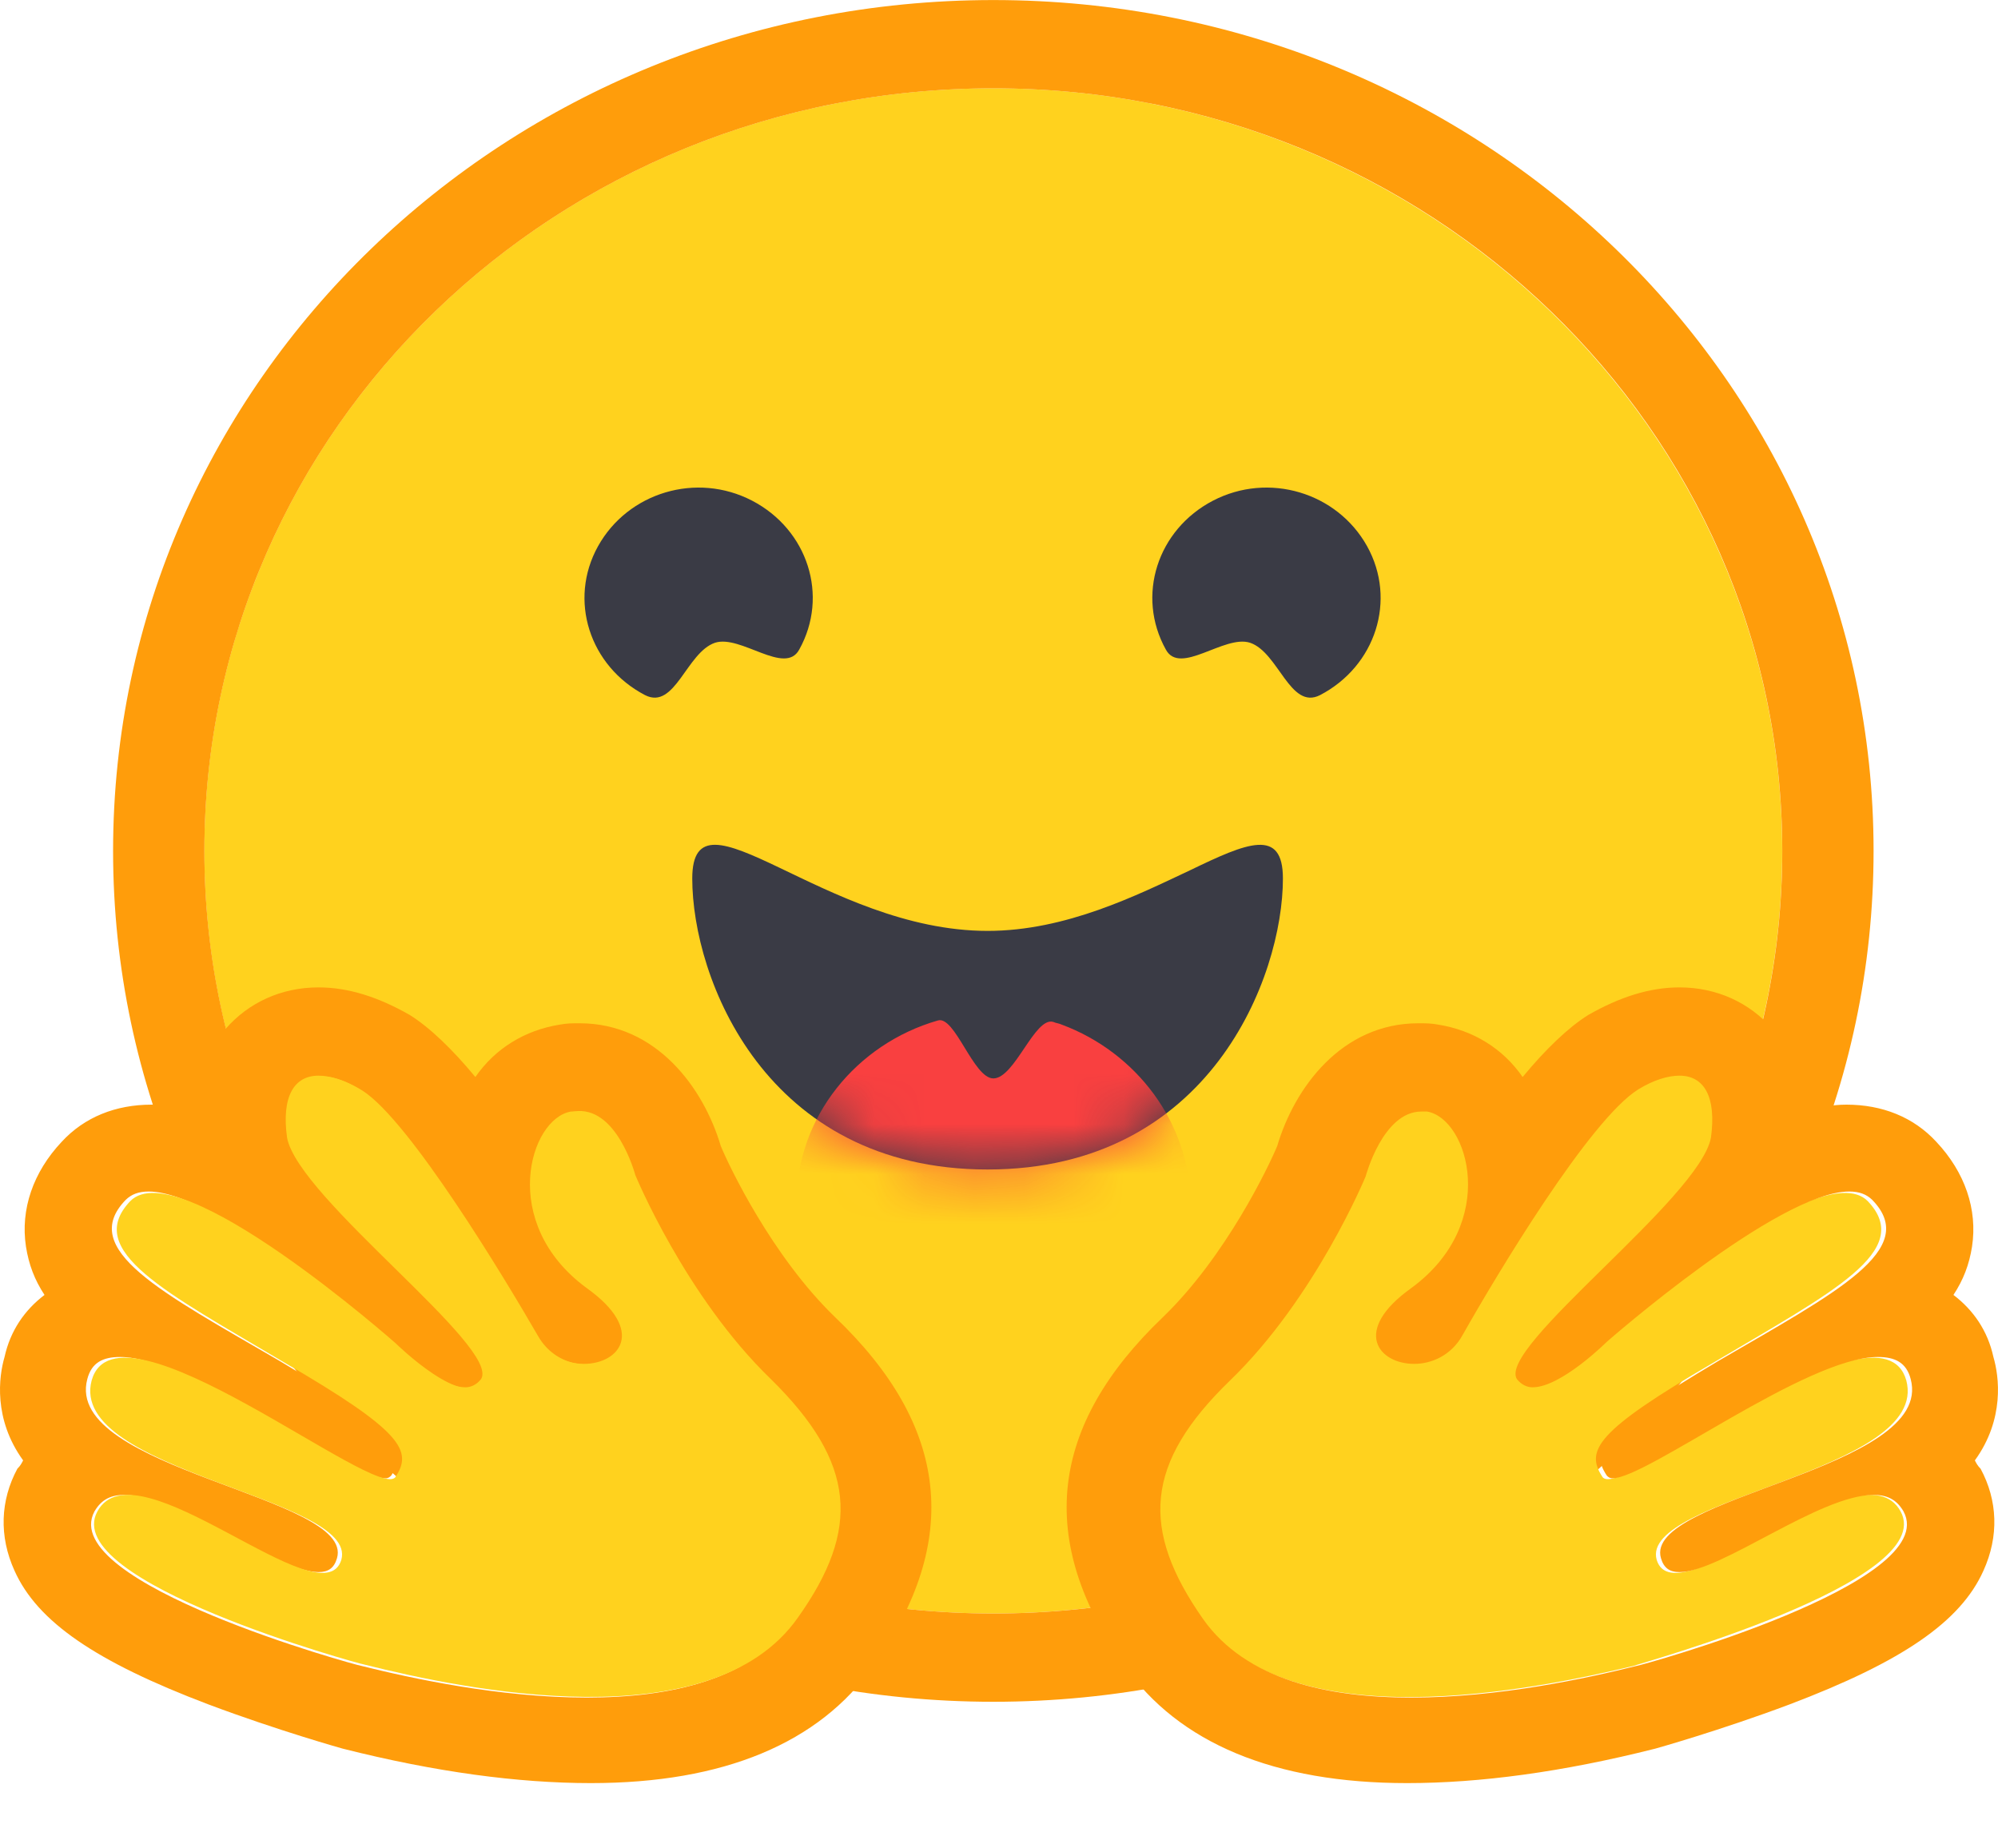 <svg xmlns="http://www.w3.org/2000/svg" width="40" height="37" fill="none" viewBox="0 0 40 37"><g clip-path="url(#clip0_146_548)"><path fill="#FFD21E" d="M19.885 32.298C28.625 32.298 35.68 25.452 35.68 17.032C35.68 8.613 28.597 1.767 19.885 1.767C11.145 1.767 4.09 8.586 4.09 17.032C4.09 25.479 11.145 32.298 19.885 32.298Z"/><path fill="#FF9D0B" d="M35.681 17.033C35.681 8.586 28.598 1.768 19.887 1.768C11.146 1.768 4.092 8.586 4.092 17.033C4.092 25.48 11.175 32.298 19.887 32.298C28.627 32.298 35.681 25.48 35.681 17.033ZM2.264 17.033C2.264 7.62 10.147 0.001 19.887 0.001C29.626 0.001 37.509 7.62 37.509 17.033C37.509 26.446 29.626 34.065 19.887 34.065C10.147 34.065 2.264 26.446 2.264 17.033Z"/><path fill="#3A3B45" d="M25.026 12.866C25.598 13.059 25.826 14.218 26.426 13.915C27.54 13.335 27.968 12.01 27.369 10.933C26.769 9.857 25.398 9.443 24.284 10.022C23.17 10.602 22.741 11.927 23.341 13.004C23.627 13.528 24.512 12.7 25.026 12.866Z"/><path fill="#3A3B45" d="M14.315 12.866C13.743 13.059 13.515 14.218 12.915 13.915C11.801 13.335 11.373 12.01 11.973 10.933C12.572 9.857 13.944 9.443 15.057 10.022C16.171 10.602 16.6 11.927 16 13.004C15.714 13.528 14.829 12.7 14.315 12.866Z"/><path fill="#3A3B45" d="M19.772 23.41C24.227 23.41 25.684 19.545 25.684 17.585C25.684 16.564 24.97 16.867 23.828 17.419C22.771 17.916 21.343 18.634 19.772 18.634C16.515 18.634 13.859 15.598 13.859 17.585C13.859 19.573 15.316 23.41 19.772 23.41Z"/><mask id="mask0_146_548" width="13" height="8" x="13" y="16" maskUnits="userSpaceOnUse" style="mask-type:alpha"><path fill="#fff" d="M19.772 23.41C24.227 23.41 25.684 19.545 25.684 17.585C25.684 16.564 24.97 16.867 23.828 17.419C22.771 17.916 21.343 18.634 19.772 18.634C16.515 18.634 13.859 15.598 13.859 17.585C13.859 19.573 15.316 23.41 19.772 23.41Z"/></mask><g mask="url(#mask0_146_548)"><path fill="#F94040" d="M19.887 27.909C22.058 27.909 23.829 26.197 23.829 24.099C23.829 22.471 22.743 21.063 21.258 20.511C21.201 20.483 21.144 20.483 21.087 20.456C20.715 20.345 20.316 21.587 19.887 21.587C19.487 21.587 19.116 20.317 18.773 20.428C17.145 20.897 15.946 22.36 15.946 24.072C15.946 26.197 17.716 27.909 19.887 27.909Z"/></g><path fill="#FF9D0B" d="M6.375 19.765C5.632 19.765 4.976 20.069 4.519 20.593C4.233 20.925 3.947 21.449 3.919 22.25C3.605 22.167 3.319 22.112 3.033 22.112C2.319 22.112 1.691 22.36 1.234 22.857C0.663 23.464 0.406 24.209 0.52 24.955C0.577 25.314 0.691 25.617 0.891 25.921C0.491 26.225 0.206 26.639 0.091 27.163C-0.023 27.55 -0.137 28.405 0.463 29.233C0.434 29.289 0.406 29.344 0.348 29.399C0.006 30.034 -0.023 30.752 0.291 31.442C0.748 32.463 1.919 33.264 4.176 34.119C5.575 34.644 6.861 35.003 6.861 35.003C8.717 35.472 10.374 35.693 11.831 35.693C14.487 35.693 16.401 34.892 17.486 33.346C19.257 30.834 19 28.543 16.715 26.363C15.458 25.148 14.601 23.354 14.43 22.94C14.087 21.78 13.144 20.483 11.602 20.483C11.459 20.483 11.345 20.483 11.202 20.511C10.517 20.621 9.917 20.98 9.517 21.559C9.06 21.007 8.603 20.566 8.203 20.317C7.575 19.958 6.975 19.765 6.375 19.765ZM6.375 21.532C6.604 21.532 6.889 21.615 7.203 21.808C8.175 22.415 10.031 25.507 10.717 26.721C10.945 27.136 11.345 27.301 11.688 27.301C12.402 27.301 12.944 26.639 11.745 25.783C9.974 24.485 10.602 22.388 11.431 22.25C11.459 22.25 11.516 22.25 11.545 22.25C12.316 22.25 12.659 23.547 12.659 23.547C12.659 23.547 13.659 25.976 15.372 27.632C17.086 29.289 17.172 30.614 15.915 32.408C15.058 33.623 13.43 33.981 11.745 33.981C10.002 33.981 8.232 33.595 7.232 33.346C7.175 33.346 1.12 31.69 1.891 30.255C2.034 30.006 2.234 29.924 2.491 29.924C3.576 29.924 5.547 31.469 6.375 31.469C6.575 31.469 6.689 31.387 6.746 31.193C7.118 29.951 1.262 29.427 1.748 27.605C1.834 27.273 2.062 27.163 2.405 27.163C3.833 27.163 7.032 29.592 7.718 29.592C7.775 29.592 7.803 29.565 7.832 29.537C8.175 29.013 7.975 28.654 5.604 27.246C3.233 25.866 1.548 25.01 2.519 24.016C2.633 23.906 2.776 23.851 2.976 23.851C4.404 23.851 7.832 26.86 7.832 26.86C7.832 26.86 8.746 27.77 9.317 27.77C9.431 27.77 9.546 27.715 9.631 27.605C10.031 26.97 5.975 23.989 5.747 22.774C5.632 21.946 5.89 21.532 6.375 21.532Z"/><path fill="#FFD21E" d="M15.974 32.38C17.23 30.613 17.145 29.288 15.431 27.604C13.717 25.948 12.718 23.519 12.718 23.519C12.718 23.519 12.346 22.111 11.489 22.249C10.633 22.387 10.004 24.485 11.804 25.783C13.575 27.08 11.461 27.936 10.775 26.749C10.09 25.562 8.205 22.442 7.262 21.835C6.291 21.228 5.606 21.587 5.834 22.801C6.063 24.016 10.118 26.997 9.719 27.632C9.319 28.267 7.919 26.887 7.919 26.887C7.919 26.887 3.578 23.05 2.607 24.044C1.664 25.037 3.321 25.865 5.691 27.273C8.062 28.653 8.262 29.04 7.919 29.564C7.576 30.089 2.35 25.81 1.835 27.632C1.35 29.454 7.177 29.978 6.834 31.221C6.463 32.463 2.721 28.847 1.95 30.254C1.178 31.662 7.234 33.319 7.291 33.319C9.262 33.815 14.231 34.864 15.974 32.38Z"/><path fill="#FFD21E" d="M24.026 32.38C22.769 30.613 22.855 29.288 24.569 27.604C26.283 25.948 27.282 23.519 27.282 23.519C27.282 23.519 27.654 22.111 28.51 22.249C29.367 22.387 29.996 24.485 28.196 25.783C26.425 27.08 28.539 27.936 29.224 26.749C29.91 25.534 31.795 22.442 32.738 21.835C33.709 21.228 34.394 21.587 34.166 22.801C33.937 24.016 29.881 26.997 30.281 27.632C30.681 28.267 32.081 26.887 32.081 26.887C32.081 26.887 36.422 23.05 37.393 24.044C38.336 25.037 36.679 25.865 34.309 27.273C31.938 28.653 31.738 29.04 32.081 29.564C32.423 30.089 37.65 25.81 38.164 27.632C38.65 29.454 32.823 29.978 33.166 31.221C33.537 32.463 37.279 28.847 38.05 30.254C38.821 31.662 32.738 33.319 32.709 33.346C30.738 33.815 25.768 34.864 24.026 32.38Z"/><path fill="#FF9D0B" d="M33.624 19.765C34.367 19.765 35.024 20.069 35.481 20.593C35.767 20.925 36.052 21.449 36.081 22.25C36.395 22.167 36.681 22.112 36.966 22.112C37.68 22.112 38.309 22.36 38.766 22.857C39.337 23.464 39.594 24.209 39.48 24.955C39.423 25.314 39.308 25.617 39.108 25.921C39.508 26.225 39.794 26.639 39.908 27.163C40.022 27.55 40.137 28.405 39.537 29.233C39.565 29.289 39.594 29.344 39.651 29.399C39.994 30.034 40.022 30.752 39.708 31.442C39.251 32.463 38.08 33.264 35.824 34.119C34.424 34.644 33.139 35.003 33.139 35.003C31.282 35.472 29.626 35.693 28.169 35.693C25.513 35.693 23.599 34.892 22.514 33.346C20.743 30.834 21 28.543 23.285 26.363C24.542 25.148 25.398 23.354 25.57 22.94C25.913 21.78 26.855 20.483 28.398 20.483C28.54 20.483 28.655 20.483 28.797 20.511C29.483 20.621 30.083 20.98 30.483 21.559C30.94 21.007 31.397 20.566 31.797 20.317C32.425 19.958 33.025 19.765 33.624 19.765ZM33.624 21.532C33.396 21.532 33.11 21.615 32.796 21.808C31.825 22.415 29.968 25.507 29.283 26.721C29.055 27.136 28.655 27.301 28.312 27.301C27.598 27.301 27.055 26.639 28.255 25.783C30.026 24.485 29.397 22.388 28.569 22.25C28.54 22.25 28.483 22.25 28.455 22.25C27.683 22.25 27.341 23.547 27.341 23.547C27.341 23.547 26.341 25.976 24.627 27.632C22.914 29.289 22.828 30.614 24.085 32.408C24.942 33.623 26.57 33.981 28.255 33.981C29.997 33.981 31.768 33.595 32.768 33.346C32.825 33.346 38.88 31.69 38.109 30.255C37.966 30.006 37.766 29.924 37.509 29.924C36.423 29.924 34.453 31.469 33.624 31.469C33.425 31.469 33.31 31.387 33.253 31.193C32.882 29.951 38.737 29.427 38.252 27.605C38.166 27.273 37.937 27.163 37.595 27.163C36.166 27.163 32.968 29.592 32.282 29.592C32.225 29.592 32.196 29.565 32.168 29.537C31.825 29.013 32.025 28.654 34.396 27.246C36.766 25.866 38.452 25.01 37.48 24.016C37.366 23.906 37.223 23.851 37.023 23.851C35.595 23.851 32.168 26.86 32.168 26.86C32.168 26.86 31.254 27.77 30.683 27.77C30.568 27.77 30.454 27.715 30.368 27.605C29.968 26.97 34.024 23.989 34.253 22.774C34.367 21.946 34.11 21.532 33.624 21.532Z"/></g><defs><clipPath id="clip0_146_548"><rect width="40" height="36.384" fill="#fff"/></clipPath></defs></svg>
